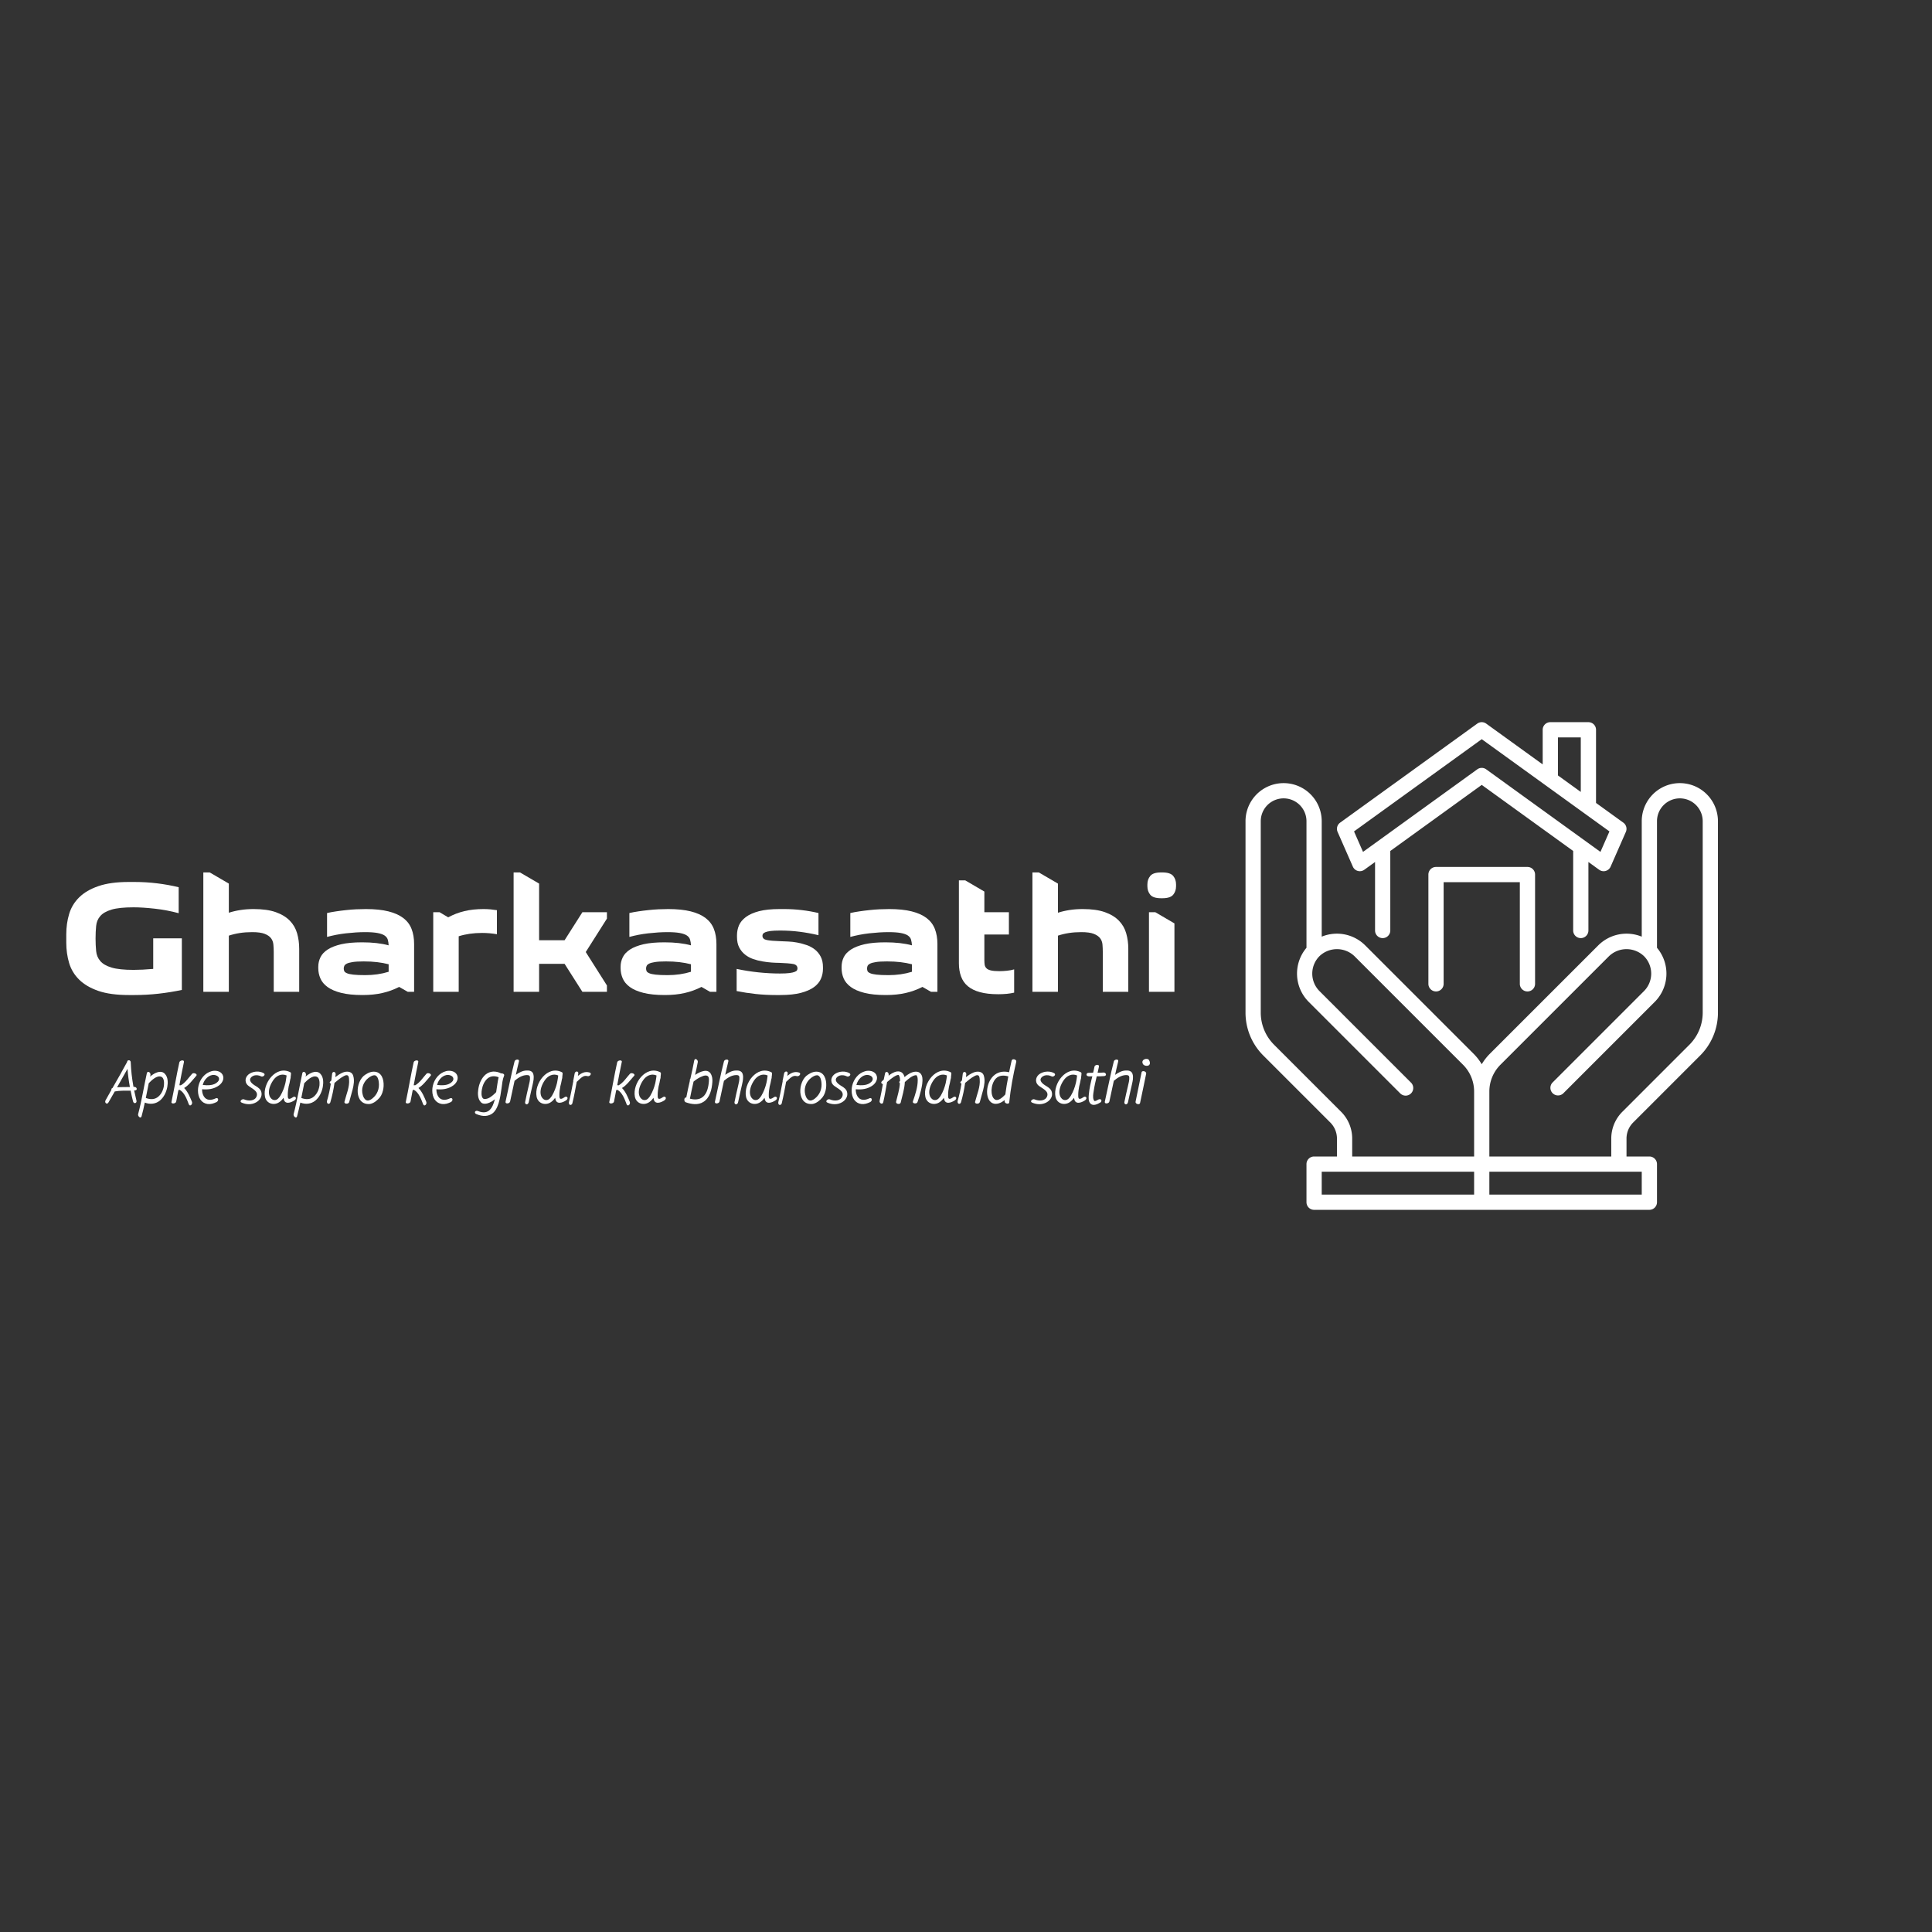 <?xml version="1.0" encoding="UTF-8" standalone="no" ?>
<!DOCTYPE svg PUBLIC "-//W3C//DTD SVG 1.1//EN" "http://www.w3.org/Graphics/SVG/1.1/DTD/svg11.dtd">
<svg xmlns="http://www.w3.org/2000/svg" xmlns:xlink="http://www.w3.org/1999/xlink" version="1.1" width="500" height="500" viewBox="0 0 500 500" xml:space="preserve">
<rect x="0" y="0" width="500" height="500" fill="#333333" stroke="none"/>
<desc>Created with Fabric.js 3.6.3</desc>
<defs>
</defs>
<g transform="matrix(1 0 0 1 50.212 243.744)" style=""  ><path fill="#ffffff" opacity="1" d="M-10.56-0.90L-3.15-0.90L-3.15 12.45Q-6.07 13.07-9.16 13.42Q-12.25 13.77-15.42 13.77L-15.42 13.77L-16.91 13.77Q-21.65 13.77-24.76 12.70Q-27.87 11.62-29.72 9.79Q-31.58 7.96-32.32 5.49Q-33.06 3.01-33.06 0.21L-33.06 0.21L-33.06-1.93Q-33.06-4.73-32.32-7.20Q-31.58-9.68-29.72-11.51Q-27.87-13.34-24.76-14.41Q-21.65-15.49-16.91-15.49L-16.91-15.49L-15.42-15.49Q-12.46-15.49-9.57-15.14Q-6.69-14.79-3.97-14.13L-3.97-14.13L-3.97-7.41Q-7.02-8.23-10.17-8.58Q-13.32-8.93-15.63-8.93L-15.63-8.93Q-19.34-8.93-21.34-8.34Q-23.34-7.74-24.26-6.67Q-25.19-5.60-25.33-4.11Q-25.48-2.63-25.48-0.86L-25.48-0.86Q-25.48 0.91-25.33 2.40Q-25.19 3.88-24.26 4.97Q-23.34 6.06-21.34 6.66Q-19.34 7.26-15.63 7.26L-15.63 7.26Q-13.41 7.26-10.56 7.01L-10.56 7.01L-10.56-0.90Z"/><path fill="#ffffff" opacity="1" d="M2.41-17.96L4.06-17.96L9.01-15.07L9.01-7.53Q10.45-7.99 12.01-8.23Q13.58-8.48 15.43-8.48L15.43-8.48Q18.89-8.48 21.16-7.68Q23.43-6.87 24.79-5.47Q26.15-4.07 26.68-2.20Q27.22-0.32 27.22 1.82L27.22 1.82L27.22 12.94L20.63 12.94L20.63 2.64Q20.63 1.65 20.54 0.71Q20.46-0.24 19.92-0.94Q19.39-1.64 18.28-2.07Q17.16-2.51 15.06-2.51L15.06-2.51Q13.33-2.51 11.85-2.28Q10.37-2.05 9.01-1.60L9.01-1.60L9.01 12.94L2.41 12.94L2.41-17.96Z"/><path fill="#ffffff" opacity="1" d="M56.96 0.58L56.96 12.94L55.32 12.94L53.09 11.67Q50.99 12.74 48.72 13.25Q46.46 13.77 43.61 13.77L43.61 13.77Q40.28 13.77 38.07 13.21Q35.87 12.65 34.55 11.69Q33.23 10.72 32.70 9.46Q32.16 8.20 32.16 6.84L32.16 6.84L32.16 6.43Q32.16 5.16 32.72 4.00Q33.27 2.85 34.61 1.98Q35.95 1.12 38.11 0.62Q40.28 0.13 43.49 0.13L43.49 0.13Q47.53 0.13 50.37 0.91L50.37 0.91Q50.33 0.09 50.15-0.55Q49.96-1.19 49.34-1.62Q48.72-2.05 47.51-2.28Q46.29-2.51 44.27-2.51L44.27-2.51Q43.16-2.51 41.88-2.43Q40.61-2.34 39.31-2.20Q38.01-2.05 36.76-1.81Q35.50-1.56 34.43-1.27L34.43-1.27L34.43-7.45Q35.50-7.70 36.76-7.88Q38.01-8.07 39.35-8.21Q40.69-8.36 41.99-8.42Q43.29-8.48 44.48-8.48L44.48-8.48Q47.94-8.48 50.31-7.88Q52.68-7.29 54.16-6.15Q55.65-5.02 56.30-3.33Q56.96-1.64 56.96 0.58L56.96 0.58ZM44.32 8.62L44.32 8.62Q47.57 8.62 50.37 7.75L50.37 7.75L50.37 5.81Q48.97 5.44 47.41 5.26Q45.84 5.07 43.90 5.07L43.90 5.07Q42.05 5.07 41.02 5.24Q39.99 5.40 39.49 5.67Q39.00 5.94 38.88 6.27Q38.75 6.60 38.75 6.89L38.75 6.89Q38.75 7.26 38.88 7.57Q39.00 7.87 39.56 8.12Q40.11 8.37 41.23 8.49Q42.34 8.62 44.32 8.62Z"/><path fill="#ffffff" opacity="1" d="M78.39-8.19L78.39-1.97Q76.49-2.30 74.56-2.30L74.56-2.30Q71.22-2.30 68.50-1.44L68.50-1.44L68.50 12.94L61.91 12.94L61.91-7.66L63.56-7.66L65.78-6.34Q67.76-7.41 69.98-7.95Q72.21-8.48 74.93-8.48L74.93-8.48Q75.87-8.48 76.74-8.40Q77.60-8.32 78.39-8.19L78.39-8.19Z"/><path fill="#ffffff" opacity="1" d="M106.86 12.94L100.51 12.94L95.90 5.69L89.31 5.69L89.31 12.94L82.71 12.94L82.71-17.96L84.36-17.96L89.31-15.07L89.31-0.41L95.90-0.41L100.51-7.66L106.86-7.66L106.86-6.01L101.38 2.64L106.86 11.29L106.86 12.94Z"/><path fill="#ffffff" opacity="1" d="M135.20 0.58L135.20 12.94L133.55 12.94L131.33 11.67Q129.23 12.74 126.96 13.25Q124.70 13.77 121.85 13.77L121.85 13.77Q118.52 13.77 116.31 13.21Q114.11 12.65 112.79 11.69Q111.47 10.72 110.94 9.46Q110.40 8.20 110.40 6.84L110.40 6.84L110.40 6.43Q110.40 5.16 110.96 4.00Q111.51 2.85 112.85 1.98Q114.19 1.12 116.35 0.62Q118.52 0.13 121.73 0.13L121.73 0.13Q125.77 0.13 128.61 0.91L128.61 0.91Q128.57 0.09 128.38-0.55Q128.20-1.19 127.58-1.62Q126.96-2.05 125.75-2.28Q124.53-2.51 122.51-2.51L122.51-2.51Q121.40-2.51 120.12-2.43Q118.85-2.34 117.55-2.20Q116.25-2.05 114.99-1.81Q113.74-1.56 112.67-1.27L112.67-1.27L112.67-7.45Q113.74-7.70 114.99-7.88Q116.25-8.07 117.59-8.21Q118.93-8.36 120.23-8.42Q121.52-8.48 122.72-8.48L122.72-8.48Q126.18-8.48 128.55-7.88Q130.92-7.29 132.40-6.15Q133.88-5.02 134.54-3.33Q135.20-1.64 135.20 0.58L135.20 0.58ZM122.55 8.62L122.55 8.62Q125.81 8.62 128.61 7.75L128.61 7.75L128.61 5.81Q127.21 5.44 125.64 5.26Q124.08 5.07 122.14 5.07L122.14 5.07Q120.29 5.07 119.26 5.24Q118.23 5.40 117.73 5.67Q117.24 5.94 117.12 6.27Q116.99 6.60 116.99 6.89L116.99 6.89Q116.99 7.26 117.12 7.57Q117.24 7.87 117.80 8.12Q118.35 8.37 119.46 8.49Q120.58 8.62 122.55 8.62Z"/><path fill="#ffffff" opacity="1" d="M151.64 8.20L151.64 8.20Q153.21 8.20 154.11 8.08Q155.02 7.96 155.47 7.77Q155.93 7.59 156.05 7.36Q156.17 7.13 156.17 6.89L156.17 6.89Q156.17 5.94 155.04 5.73Q153.91 5.53 151.44 5.44L151.44 5.44Q150.61 5.44 149.48 5.36Q148.35 5.28 147.13 5.07Q145.91 4.87 144.72 4.46Q143.52 4.04 142.60 3.30Q141.67 2.56 141.09 1.45Q140.52 0.34 140.52-1.27L140.52-1.27L140.52-1.68Q140.52-3.04 141.03-4.26Q141.55-5.47 142.82-6.42Q144.10-7.37 146.22-7.93Q148.35-8.48 151.56-8.48L151.56-8.48L152.71-8.48Q155.06-8.48 157.29-8.21Q159.51-7.95 161.61-7.45L161.61-7.45L161.61-1.72Q159.14-2.30 156.71-2.61Q154.28-2.92 151.68-2.92L151.68-2.92Q150.08-2.92 149.17-2.80Q148.26-2.67 147.81-2.47Q147.36-2.26 147.23-2.03Q147.11-1.81 147.11-1.56L147.11-1.56Q147.11-0.69 148.22-0.47Q149.33-0.24 151.85-0.16L151.85-0.16Q152.63-0.12 153.76-0.08Q154.90-0.04 156.11 0.19Q157.33 0.42 158.52 0.83Q159.72 1.24 160.66 1.98Q161.61 2.72 162.19 3.84Q162.77 4.95 162.77 6.56L162.77 6.56L162.77 6.97Q162.77 8.33 162.25 9.54Q161.74 10.76 160.46 11.71Q159.18 12.65 157.06 13.21Q154.94 13.77 151.72 13.77L151.72 13.77L150.57 13.77Q147.89 13.77 145.38 13.50Q142.87 13.23 140.43 12.74L140.43 12.74L140.43 7.01Q143.15 7.59 146.06 7.90Q148.96 8.20 151.64 8.20Z"/><path fill="#ffffff" opacity="1" d="M192.39 0.58L192.39 12.94L190.74 12.94L188.52 11.67Q186.41 12.74 184.15 13.25Q181.88 13.77 179.04 13.77L179.04 13.77Q175.70 13.77 173.50 13.21Q171.29 12.65 169.98 11.69Q168.66 10.72 168.12 9.46Q167.59 8.20 167.59 6.84L167.59 6.84L167.59 6.43Q167.59 5.16 168.14 4.00Q168.70 2.85 170.04 1.98Q171.38 1.12 173.54 0.62Q175.70 0.13 178.92 0.13L178.92 0.13Q182.95 0.13 185.80 0.91L185.80 0.91Q185.75 0.09 185.57-0.55Q185.38-1.19 184.77-1.62Q184.15-2.05 182.93-2.28Q181.72-2.51 179.70-2.51L179.70-2.51Q178.59-2.51 177.31-2.43Q176.03-2.34 174.73-2.20Q173.44-2.05 172.18-1.81Q170.92-1.56 169.85-1.27L169.85-1.27L169.85-7.45Q170.92-7.70 172.18-7.88Q173.44-8.07 174.78-8.21Q176.11-8.36 177.41-8.42Q178.71-8.48 179.90-8.48L179.90-8.48Q183.37-8.48 185.73-7.88Q188.10-7.29 189.59-6.15Q191.07-5.02 191.73-3.33Q192.39-1.64 192.39 0.58L192.39 0.58ZM179.74 8.62L179.74 8.62Q182.99 8.62 185.80 7.75L185.80 7.75L185.80 5.81Q184.40 5.44 182.83 5.26Q181.26 5.07 179.33 5.07L179.33 5.07Q177.47 5.07 176.44 5.24Q175.41 5.40 174.92 5.67Q174.42 5.94 174.30 6.27Q174.18 6.60 174.18 6.89L174.18 6.89Q174.18 7.26 174.30 7.57Q174.42 7.87 174.98 8.12Q175.54 8.37 176.65 8.49Q177.76 8.62 179.74 8.62Z"/><path fill="#ffffff" opacity="1" d="M204.54-13.01L204.54-7.66L210.89-7.66L210.89-1.89L204.54-1.89L204.54 4.70Q204.54 5.40 204.62 5.94Q204.71 6.47 205.08 6.84Q205.45 7.22 206.23 7.40Q207.01 7.59 208.41 7.59L208.41 7.59Q209.36 7.59 210.39 7.48Q211.42 7.38 212.25 7.13L212.25 7.13L212.25 13.15Q211.42 13.35 210.35 13.46Q209.28 13.56 208.13 13.56L208.13 13.56Q205.32 13.56 203.39 13.02Q201.45 12.49 200.26 11.48Q199.06 10.47 198.51 8.97Q197.95 7.46 197.95 5.53L197.95 5.53L197.95-15.90L199.60-15.90L204.54-13.01Z"/><path fill="#ffffff" opacity="1" d="M216.98-17.96L218.63-17.96L223.58-15.07L223.58-7.53Q225.02-7.99 226.58-8.23Q228.15-8.48 230.00-8.48L230.00-8.48Q233.46-8.48 235.73-7.68Q238.00-6.87 239.36-5.47Q240.72-4.07 241.25-2.20Q241.79-0.32 241.79 1.82L241.79 1.82L241.79 12.94L235.19 12.94L235.19 2.64Q235.19 1.65 235.11 0.71Q235.03-0.24 234.49-0.94Q233.96-1.64 232.85-2.07Q231.73-2.51 229.63-2.51L229.63-2.51Q227.90-2.51 226.42-2.28Q224.94-2.05 223.58-1.60L223.58-1.60L223.58 12.94L216.98 12.94L216.98-17.96Z"/><path fill="#ffffff" opacity="1" d="M248.79-7.66L247.14-7.66L247.14 12.94L253.73 12.94L253.73-4.77L248.79-7.66ZM246.73-14.37L246.73-14.87Q246.73-16.14 247.47-17.05Q248.21-17.96 250.27-17.96L250.27-17.96L250.60-17.96Q252.66-17.96 253.41-17.05Q254.15-16.14 254.15-14.87L254.15-14.87L254.15-14.37Q254.15-13.10 253.41-12.19Q252.66-11.28 250.60-11.28L250.60-11.28L250.27-11.28Q248.21-11.28 247.47-12.19Q246.73-13.10 246.73-14.37L246.73-14.37Z"/><path fill="#ffffff" opacity="1" d=""/></g><g transform="matrix(1.972 0 0 1.972 383.471 250)"  >
<path style="stroke: none; stroke-width: 0; stroke-dasharray: none; stroke-linecap: butt; stroke-dashoffset: 0; stroke-linejoin: miter; stroke-miterlimit: 4; fill: rgb(255,255,255); fill-rule: nonzero; opacity: 1;"  transform=" translate(-32, -32)" d="M 54 64 a 1 1 0 0 0 1 -1 V 58 a 1 1 0 0 0 -1 -1 H 51 V 54.657 a 2.982 2.982 0 0 1 0.878 -2.122 l 8.778 -8.778 A 7.945 7.945 0 0 0 63 38.101 V 13 a 5 5 0 0 0 -10 0 V 28.15 A 5.253 5.253 0 0 0 47.293 29.293 L 33.05 43.535 a 7.046 7.046 0 0 0 -1.05 1.356 a 7.042 7.042 0 0 0 -1.05 -1.356 L 16.707 29.293 A 5.253 5.253 0 0 0 11 28.15 V 13 A 5 5 0 0 0 1 13 V 38.101 a 7.945 7.945 0 0 0 2.343 5.656 l 8.778 8.778 A 2.982 2.982 0 0 1 13 54.657 V 57 H 10 a 1 1 0 0 0 -1 1 v 5 a 1 1 0 0 0 1 1 Z M 13.536 51.121 L 4.757 42.343 A 5.959 5.959 0 0 1 3 38.101 V 13 a 3 3 0 0 1 6 0 V 29.61 A 5.251 5.251 0 0 0 9.293 36.707 l 12 12 A 1 1 0 1 0 22.707 47.293 l -12 -12 a 3.248 3.248 0 0 1 0 -4.586 a 3.321 3.321 0 0 1 4.586 0 L 29.535 44.949 A 4.97 4.97 0 0 1 31 48.485 V 57 H 15 V 54.657 A 4.968 4.968 0 0 0 13.536 51.121 Z M 11 59 H 31 v 3 H 11 Z m 42 3 H 33 V 59 H 53 Z m 8 -23.899 a 5.959 5.959 0 0 1 -1.757 4.242 l -8.778 8.778 A 4.968 4.968 0 0 0 49 54.657 V 57 H 33 V 48.485 a 4.971 4.971 0 0 1 1.464 -3.536 L 48.707 30.707 a 3.321 3.321 0 0 1 4.586 0 a 3.248 3.248 0 0 1 0 4.586 l -12 12 A 1 1 0 0 0 42.707 48.707 l 12 -12 A 5.251 5.251 0 0 0 55 29.61 V 13 a 3 3 0 0 1 6 0 Z M 15.087 18.962 a 1 1 0 0 0 0.653 0.562 a 1.012 1.012 0 0 0 0.848 -0.154 L 18 18.35 v 8.99 a 1 1 0 0 0 2 0 V 16.905 L 32 8.233 l 12 8.671 v 10.435 a 1 1 0 0 0 2 0 V 18.35 l 1.412 1.02 a 1 1 0 0 0 1.501 -0.408 l 2.002 -4.56 a 1 1 0 0 0 -0.33 -1.213 L 47 10.6 V 1 a 1 1 0 0 0 -1 -1 H 41 a 1 1 0 0 0 -1 1 V 5.544 L 32.585 0.189 a 1.001 1.001 0 0 0 -1.171 0 l -18 13 a 1 1 0 0 0 -0.33 1.213 Z M 42 2 h 3 V 9.156 L 42 6.989 Z M 32 2.233 L 48.76 14.338 l -1.18 2.687 L 32.585 6.189 a 0.999 0.999 0 0 0 -1.171 0 l -14.994 10.835 l -1.18 -2.687 Z m 5 32.106 V 21 H 27 V 34.34 a 1 1 0 0 1 -2 0 V 20 a 1 1 0 0 1 1 -1 H 38 a 1 1 0 0 1 1 1 V 34.34 a 1 1 0 1 1 -2 0 Z" stroke-linecap="round" />
</g>
<g transform="matrix(1 0 0 1 -23.683 280.529)" style=""  ><path fill="#ffffff" opacity="1" d="M53.98 0.87C54.89-0.71 55.79-2.30 56.68-3.91C56.80-2.33 57.01-0.77 57.30 0.79C56.19 0.81 55.08 0.78 53.98 0.87ZM58.40 1.68C58.50 1.68 58.58 1.67 58.67 1.67C58.94 1.65 59.17 1.40 59.04 1.13C58.93 0.83 58.58 0.73 58.28 0.75C58.26 0.75 58.25 0.75 58.23 0.75C57.85-1.33 57.60-3.42 57.52-5.51C57.52-5.53 57.52-5.53 57.52-5.55C57.55-5.91 57.25-6.21 56.96-6.12C56.77-6.12 56.60-5.99 56.58-5.69C55.36-3.41 54.08-1.19 52.79 1.06C52.52 1.14 52.48 1.33 52.52 1.52C52.02 2.43 51.51 3.33 51.00 4.23C50.65 4.85 51.38 5.47 51.76 4.77C52.30 3.84 52.83 2.89 53.38 1.94C54.71 1.68 56.11 1.75 57.49 1.73C57.66 2.65 57.88 3.60 58.12 4.52C58.31 5.26 59.20 4.99 58.99 4.27C58.79 3.41 58.58 2.55 58.40 1.68Z"/><path fill="#ffffff" opacity="1" d="M66.12 0.29C66.03 1.29 65.58 2.41 64.81 3.14C63.86 4.08 62.61 4.09 61.42 3.62C61.69 2.35 61.91 1.08 62.18-0.19C62.94-0.98 64.27-2.28 65.39-1.88C66.11-1.63 66.19-0.50 66.12 0.29ZM66.39-2.58C65.51-3.61 64.09-3.03 63.16-2.39C62.94-2.25 62.73-2.09 62.51-1.90C62.56-2.03 62.57-2.12 62.61-2.23C62.67-2.55 62.57-2.88 62.30-3.06C62.10-3.22 61.77-3.12 61.70-2.85C60.92 0.68 60.37 4.28 59.44 7.77C59.26 8.34 60.12 9.12 60.32 8.37C60.64 7.21 60.91 6.03 61.16 4.82C62.49 5.34 63.92 5.22 65.06 4.30C66.11 3.44 66.73 2.09 66.98 0.78C67.17-0.30 67.19-1.71 66.39-2.58Z"/><path fill="#ffffff" opacity="1" d="M74.49-2.12C74.90-2.57 73.78-3.06 73.40-2.63C72.56-1.73 71.66-0.27 70.43 0.37C70.43 0.37 70.43 0.37 70.42 0.37C70.29 0.27 70.18 0.30 70.10 0.37C70.48-1.68 70.86-3.69 71.29-5.69C71.43-6.32 70.23-6.16 70.10-5.61C69.34-2.20 68.79 1.24 68.06 4.65C67.93 5.26 69.17 5.12 69.28 4.57C69.48 3.57 69.67 2.57 69.85 1.59C69.96 1.57 70.07 1.54 70.15 1.52C70.15 1.52 70.17 1.52 70.17 1.52C71.42 2.21 72.07 4.00 72.54 5.25C72.84 5.99 73.59 5.23 73.37 4.65C72.88 3.44 72.29 2.00 71.34 1.05C72.59 0.30 73.51-1.03 74.49-2.12Z"/><path fill="#ffffff" opacity="1" d="M80.01-0.54C79.04 0.45 77.42 0.40 76.16 0.26C76.22 0.03 76.28-0.19 76.36-0.36C76.87-1.57 78.22-2.72 79.60-2.22C80.44-1.93 80.64-1.14 80.01-0.54ZM81.29-2.39C80.77-3.36 79.47-3.56 78.52-3.33C77.60-3.09 76.81-2.57 76.22-1.87C75.11-0.57 74.64 1.33 75.08 3.00C75.51 4.65 76.93 5.52 78.60 5.11C78.98 5.01 79.33 4.87 79.68 4.71C79.94 4.58 80.18 4.30 80.14 3.98C80.10 3.68 79.79 3.58 79.53 3.71C78.41 4.25 77.12 4.38 76.41 3.17C76.09 2.63 75.97 1.98 75.98 1.37C77.52 1.51 79.01 1.33 80.31 0.41C81.20-0.20 81.83-1.35 81.29-2.39Z"/><path fill="#ffffff" opacity="1" d=""/><path fill="#ffffff" opacity="1" d="M91.91-2.80C90.87-3.39 89.45-3.31 88.41-2.74C87.22-2.11 86.78-0.66 87.81 0.34C88.60 1.08 90.64 1.75 90.10 3.19C89.65 4.47 87.93 4.46 86.89 4.00C86.35 3.74 85.51 4.52 86.21 4.82C87.41 5.36 88.79 5.41 89.96 4.76C90.91 4.23 91.59 3.24 91.33 2.14C90.99 0.62 89.01 0.53 88.46-0.79C88.19-1.46 88.88-2.01 89.45-2.19C90.04-2.34 90.69-2.26 91.23-1.98C91.75-1.68 92.58-2.45 91.91-2.80Z"/><path fill="#ffffff" opacity="1" d="M96.29 2.97C95.95 3.52 95.46 4.19 94.75 4.17C94.15 4.17 93.67 3.68 93.45 3.14C92.94 1.81 93.61 0.18 94.37-0.93C95.16-2.12 96.51-2.80 97.86-2.20C97.81-1.74 97.74-1.27 97.65-0.79C97.60-0.60 97.57-0.41 97.54-0.22C97.27 0.91 96.86 1.98 96.29 2.97ZM100.23 3.52C100.14 3.25 99.77 3.24 99.55 3.38C99.30 3.54 98.73 4.00 98.38 3.81C98.11 3.66 98.16 3.05 98.16 2.81C98.16 2.08 98.25 1.37 98.39 0.64C98.57 0.03 98.70-0.57 98.79-1.15C98.84-1.28 98.85-1.42 98.90-1.57C98.92-1.66 98.92-1.74 98.90-1.80C98.95-2.03 98.96-2.28 98.98-2.53C98.98-2.57 98.98-2.61 98.98-2.63C99.03-2.79 98.98-2.93 98.82-3.03C95.10-4.94 91.58-0.09 92.26 3.31C92.64 5.19 94.75 5.71 96.14 4.57C96.51 4.30 96.79 3.96 97.06 3.58C97.08 3.66 97.08 3.73 97.11 3.81C97.35 5.39 98.90 4.90 99.88 4.25C100.11 4.11 100.36 3.81 100.23 3.52Z"/><path fill="#ffffff" opacity="1" d="M106.37 0.29C106.27 1.29 105.83 2.41 105.05 3.14C104.10 4.08 102.85 4.09 101.66 3.62C101.93 2.35 102.15 1.08 102.42-0.19C103.18-0.98 104.51-2.28 105.64-1.88C106.35-1.63 106.43-0.50 106.37 0.29ZM106.64-2.58C105.75-3.61 104.34-3.03 103.40-2.39C103.18-2.25 102.98-2.09 102.75-1.90C102.80-2.03 102.82-2.12 102.85-2.23C102.91-2.55 102.82-2.88 102.55-3.06C102.34-3.22 102.01-3.12 101.94-2.85C101.17 0.68 100.61 4.28 99.68 7.77C99.50 8.34 100.36 9.12 100.57 8.37C100.88 7.21 101.15 6.03 101.41 4.82C102.74 5.34 104.16 5.22 105.30 4.30C106.35 3.44 106.97 2.09 107.22 0.78C107.41-0.30 107.43-1.71 106.64-2.58Z"/><path fill="#ffffff" opacity="1" d="M115.07-2.19C114.67-3.37 113.29-3.34 112.34-2.93C111.68-2.64 111.04-2.22 110.46-1.77C110.49-1.99 110.52-2.22 110.55-2.47C110.61-3.22 109.71-3.37 109.63-2.61C109.57-2.04 109.51-1.46 109.43-0.89C109.33-0.81 109.25-0.74 109.19-0.68C108.87-0.41 109.03-0.19 109.30-0.08C109.06 1.40 108.76 2.87 108.33 4.31C108.27 4.55 108.25 4.93 108.54 5.09C108.79 5.25 109.11 5.01 109.17 4.76C109.65 3.12 110.01 1.44 110.25-0.27C111.03-0.93 111.80-1.58 112.68-2.04C112.99-2.20 113.36-2.39 113.69-2.19C113.97-2.01 114.01-1.49 114.02-1.20C114.21 0.75 113.29 2.74 112.83 4.61C112.69 5.25 113.91 5.26 114.05 4.68C114.32 3.60 114.67 2.52 114.94 1.44C115.23 0.27 115.46-1.04 115.07-2.19Z"/><path fill="#ffffff" opacity="1" d="M120.03 3.77C119.62 4.11 118.95 4.47 118.43 4.17C117.91 3.87 117.65 3.24 117.53 2.70C117.19 1.37 117.56-0.09 118.59-1.17C118.98-1.58 120.28-2.58 120.95-2.15C121.47-1.82 121.65-1.06 121.71-0.49C121.93 1.18 121.35 2.73 120.03 3.77ZM121.12-3.09C120.09-3.37 119.09-2.99 118.25-2.42C115.54-0.79 115.24 5.63 119.47 5.17C120.46 4.99 121.39 4.20 122.00 3.46C122.52 2.79 122.79 1.92 122.91 1.10C123.12-0.41 122.84-2.60 121.12-3.09Z"/><path fill="#ffffff" opacity="1" d=""/><path fill="#ffffff" opacity="1" d="M135.13-2.12C135.55-2.57 134.42-3.06 134.04-2.63C133.20-1.73 132.30-0.27 131.08 0.37C131.08 0.37 131.08 0.37 131.06 0.37C130.93 0.27 130.82 0.30 130.74 0.37C131.12-1.68 131.51-3.69 131.93-5.69C132.08-6.32 130.87-6.16 130.74-5.61C129.98-2.20 129.43 1.24 128.70 4.65C128.57 5.26 129.81 5.12 129.92 4.57C130.13 3.57 130.32 2.57 130.49 1.59C130.60 1.57 130.71 1.54 130.79 1.52C130.79 1.52 130.81 1.52 130.81 1.52C132.06 2.21 132.71 4.00 133.19 5.25C133.49 5.99 134.23 5.23 134.01 4.65C133.52 3.44 132.93 2.00 131.98 1.05C133.23 0.30 134.15-1.03 135.13-2.12Z"/><path fill="#ffffff" opacity="1" d="M140.65-0.54C139.68 0.45 138.07 0.40 136.80 0.26C136.86 0.03 136.93-0.19 137.00-0.36C137.51-1.57 138.86-2.72 140.24-2.22C141.08-1.93 141.28-1.14 140.65-0.54ZM141.93-2.39C141.41-3.36 140.11-3.56 139.16-3.33C138.24-3.09 137.45-2.57 136.86-1.87C135.75-0.57 135.28 1.33 135.72 3.00C136.15 4.65 137.58 5.52 139.24 5.11C139.62 5.01 139.97 4.87 140.32 4.71C140.59 4.58 140.82 4.30 140.78 3.98C140.75 3.68 140.43 3.58 140.17 3.71C139.05 4.25 137.77 4.38 137.05 3.17C136.74 2.63 136.61 1.98 136.62 1.37C138.16 1.51 139.65 1.33 140.95 0.41C141.84-0.20 142.47-1.35 141.93-2.39Z"/><path fill="#ffffff" opacity="1" d=""/><path fill="#ffffff" opacity="1" d="M150.32 3.57C149.84 3.84 148.99 4.08 148.65 3.71C148.18 3.19 148.27 2.08 148.40 1.37C148.59 0.34 149.05-0.73 149.86-1.42C150.72-2.14 151.76-2.12 152.73-1.74C152.47-0.73 152.33 0.70 152.09 2.11C151.57 2.67 150.97 3.19 150.32 3.57ZM153.36-2.74C152.03-3.41 150.53-3.42 149.32-2.41C148.26-1.49 147.67-0.03 147.47 1.33C147.29 2.46 147.29 3.90 148.18 4.77C148.75 5.34 149.76 5.12 150.43 4.80C150.91 4.58 151.35 4.30 151.75 3.96C151.16 6.31 150.10 8.07 147.47 7.04C147.21 6.93 146.86 6.87 146.66 7.13C146.48 7.37 146.67 7.71 146.93 7.78C148.18 8.31 149.51 8.53 150.76 7.86C151.81 7.31 152.35 6.10 152.70 5.04C153.12 3.74 153.30 2.38 153.49 1.05C153.63-0.01 153.73-1.15 154.14-2.14C154.31-2.52 153.79-2.80 153.36-2.74Z"/><path fill="#ffffff" opacity="1" d="M161.70-2.55C161.49-3.34 160.70-3.53 159.99-3.48C158.97-3.47 158.01-2.96 157.18-2.36C157.42-3.53 157.71-4.69 157.99-5.86C158.15-6.54 156.96-6.40 156.85-5.83C155.96-2.39 155.31 1.11 154.52 4.58C154.38 5.26 155.55 5.12 155.69 4.57C156.09 2.78 156.47 0.98 156.85-0.82C157.74-1.57 158.78-2.26 159.97-2.30C160.49-2.33 160.81-2.20 160.84-1.73C160.91-1.00 160.65-0.16 160.49 0.57C160.18 1.94 159.84 3.31 159.58 4.71C159.53 4.96 159.70 5.28 159.99 5.28C160.30 5.26 160.48 4.93 160.53 4.66C160.83 3.14 161.21 1.63 161.54 0.11C161.73-0.74 161.95-1.68 161.70-2.55Z"/><path fill="#ffffff" opacity="1" d="M166.58 2.97C166.25 3.52 165.76 4.19 165.04 4.17C164.44 4.17 163.97 3.68 163.74 3.14C163.24 1.81 163.90 0.18 164.66-0.93C165.46-2.12 166.80-2.80 168.15-2.20C168.10-1.74 168.04-1.27 167.94-0.79C167.90-0.60 167.86-0.41 167.83-0.22C167.56 0.91 167.15 1.98 166.58 2.97ZM170.53 3.52C170.43 3.25 170.07 3.24 169.85 3.38C169.59 3.54 169.02 4.00 168.67 3.81C168.40 3.66 168.45 3.05 168.45 2.81C168.45 2.08 168.55 1.37 168.69 0.64C168.86 0.03 168.99-0.57 169.09-1.15C169.13-1.28 169.15-1.42 169.20-1.57C169.21-1.66 169.21-1.74 169.20-1.80C169.24-2.03 169.26-2.28 169.28-2.53C169.28-2.57 169.28-2.61 169.28-2.63C169.32-2.79 169.28-2.93 169.12-3.03C165.39-4.94 161.87-0.09 162.56 3.31C162.94 5.19 165.04 5.71 166.44 4.57C166.80 4.30 167.09 3.96 167.36 3.58C167.37 3.66 167.37 3.73 167.41 3.81C167.64 5.39 169.20 4.90 170.18 4.25C170.40 4.11 170.65 3.81 170.53 3.52Z"/><path fill="#ffffff" opacity="1" d="M176.28-2.96C175.06-3.34 174.11-2.79 173.24-2.09C173.27-2.25 173.29-2.44 173.33-2.61C173.51-3.36 172.59-3.45 172.41-2.74C172.32-2.17 172.19-1.58 172.08-1.03C172.02-0.90 172.00-0.82 172.05-0.71C171.70 1.05 171.40 2.84 170.94 4.61C170.88 4.88 170.88 5.25 171.16 5.39C171.42 5.52 171.73 5.30 171.80 5.04C172.26 3.19 172.59 1.32 172.94-0.55C172.98-0.57 173.02-0.62 173.06-0.65C173.81-1.31 174.60-2.38 175.71-2.03C176.28-1.84 177.01-2.71 176.28-2.96Z"/><path fill="#ffffff" opacity="1" d=""/><path fill="#ffffff" opacity="1" d="M187.80-2.12C188.22-2.57 187.09-3.06 186.71-2.63C185.87-1.73 184.97-0.27 183.75 0.37C183.75 0.37 183.75 0.37 183.73 0.37C183.60 0.27 183.49 0.30 183.41 0.37C183.79-1.68 184.17-3.69 184.60-5.69C184.75-6.32 183.54-6.16 183.41-5.61C182.65-2.20 182.10 1.24 181.37 4.65C181.24 5.26 182.48 5.12 182.59 4.57C182.80 3.57 182.99 2.57 183.16 1.59C183.27 1.57 183.38 1.54 183.46 1.52C183.46 1.52 183.48 1.52 183.48 1.52C184.73 2.21 185.38 4.00 185.85 5.25C186.16 5.99 186.90 5.23 186.68 4.65C186.19 3.44 185.60 2.00 184.65 1.05C185.90 0.30 186.82-1.03 187.80-2.12Z"/><path fill="#ffffff" opacity="1" d="M192.02 2.97C191.69 3.52 191.20 4.19 190.48 4.17C189.88 4.17 189.41 3.68 189.18 3.14C188.68 1.81 189.34 0.18 190.10-0.93C190.89-2.12 192.24-2.80 193.59-2.20C193.54-1.74 193.48-1.27 193.38-0.79C193.34-0.60 193.30-0.41 193.27-0.22C193.00 0.91 192.59 1.98 192.02 2.97ZM195.97 3.52C195.87 3.25 195.51 3.24 195.29 3.38C195.03 3.54 194.46 4.00 194.11 3.81C193.84 3.66 193.89 3.05 193.89 2.81C193.89 2.08 193.99 1.37 194.13 0.64C194.30 0.03 194.43-0.57 194.52-1.15C194.57-1.28 194.59-1.42 194.64-1.57C194.65-1.66 194.65-1.74 194.64-1.80C194.68-2.03 194.70-2.28 194.71-2.53C194.71-2.57 194.71-2.61 194.71-2.63C194.76-2.79 194.71-2.93 194.56-3.03C190.83-4.94 187.31-0.09 187.99 3.31C188.37 5.19 190.48 5.71 191.88 4.57C192.24 4.30 192.53 3.96 192.80 3.58C192.81 3.66 192.81 3.73 192.84 3.81C193.08 5.39 194.64 4.90 195.62 4.25C195.84 4.11 196.09 3.81 195.97 3.52Z"/><path fill="#ffffff" opacity="1" d=""/><path fill="#ffffff" opacity="1" d="M207.09-0.14C206.92 1.27 206.48 2.92 205.13 3.65C204.22 4.12 203.18 4.06 202.23 3.81C202.50 2.33 202.85 0.86 203.18-0.62C203.89-1.20 204.70-1.73 205.56-2.03C205.94-2.19 206.46-2.28 206.81-2.07C207.33-1.74 207.13-0.62 207.09-0.14ZM205.86-3.36C205.06-3.22 204.29-2.82 203.57-2.34C203.83-3.45 204.07-4.55 204.27-5.66C204.37-6.27 203.50-6.86 203.35-6.07C203.07-4.48 202.70-2.93 202.35-1.36C202.21-1.22 202.18-1.00 202.21-0.79C201.88 0.65 201.56 2.06 201.29 3.52C200.71 3.33 200.60 4.52 201.13 4.73C202.61 5.26 204.34 5.52 205.71 4.65C207.43 3.58 207.90 1.38 208.04-0.47C208.16-1.93 207.65-3.69 205.86-3.36Z"/><path fill="#ffffff" opacity="1" d="M215.89-2.55C215.68-3.34 214.89-3.53 214.18-3.48C213.16-3.47 212.20-2.96 211.37-2.36C211.61-3.53 211.90-4.69 212.18-5.86C212.34-6.54 211.15-6.40 211.04-5.83C210.15-2.39 209.50 1.11 208.71 4.58C208.57 5.26 209.74 5.12 209.88 4.57C210.28 2.78 210.66 0.98 211.04-0.82C211.93-1.57 212.97-2.26 214.16-2.30C214.69-2.33 215.00-2.20 215.03-1.73C215.10-1.00 214.84-0.16 214.69 0.57C214.37 1.94 214.04 3.31 213.77 4.71C213.72 4.96 213.89 5.28 214.18 5.28C214.50 5.26 214.67 4.93 214.72 4.66C215.02 3.14 215.40 1.63 215.73 0.11C215.92-0.74 216.14-1.68 215.89-2.55Z"/><path fill="#ffffff" opacity="1" d="M220.77 2.97C220.44 3.52 219.95 4.19 219.23 4.17C218.63 4.17 218.16 3.68 217.94 3.14C217.43 1.81 218.09 0.18 218.85-0.93C219.65-2.12 220.99-2.80 222.34-2.20C222.29-1.74 222.23-1.27 222.14-0.79C222.09-0.60 222.06-0.41 222.02-0.22C221.75 0.91 221.34 1.98 220.77 2.97ZM224.72 3.52C224.62 3.25 224.26 3.24 224.04 3.38C223.78 3.54 223.21 4.00 222.86 3.81C222.59 3.66 222.64 3.05 222.64 2.81C222.64 2.08 222.74 1.37 222.88 0.64C223.05 0.03 223.18-0.57 223.28-1.15C223.32-1.28 223.34-1.42 223.39-1.57C223.40-1.66 223.40-1.74 223.39-1.80C223.44-2.03 223.45-2.28 223.47-2.53C223.47-2.57 223.47-2.61 223.47-2.63C223.51-2.79 223.47-2.93 223.31-3.03C219.58-4.94 216.06-0.09 216.75 3.31C217.13 5.19 219.23 5.71 220.63 4.57C220.99 4.30 221.28 3.96 221.55 3.58C221.56 3.66 221.56 3.73 221.60 3.81C221.83 5.39 223.39 4.90 224.37 4.25C224.59 4.11 224.85 3.81 224.72 3.52Z"/><path fill="#ffffff" opacity="1" d="M230.47-2.96C229.25-3.34 228.30-2.79 227.43-2.09C227.46-2.25 227.48-2.44 227.52-2.61C227.70-3.36 226.78-3.45 226.61-2.74C226.51-2.17 226.38-1.58 226.27-1.03C226.21-0.90 226.19-0.82 226.24-0.71C225.89 1.05 225.59 2.84 225.13 4.61C225.07 4.88 225.07 5.25 225.35 5.39C225.61 5.52 225.92 5.30 225.99 5.04C226.45 3.19 226.78 1.32 227.13-0.55C227.18-0.57 227.21-0.62 227.25-0.65C228.00-1.31 228.79-2.38 229.90-2.03C230.47-1.84 231.20-2.71 230.47-2.96Z"/><path fill="#ffffff" opacity="1" d="M234.58 3.77C234.17 4.11 233.50 4.47 232.98 4.17C232.45 3.87 232.20 3.24 232.07 2.70C231.74 1.37 232.10-0.09 233.14-1.17C233.53-1.58 234.83-2.58 235.50-2.15C236.02-1.82 236.19-1.06 236.26-0.49C236.48 1.18 235.89 2.73 234.58 3.77ZM235.67-3.09C234.64-3.37 233.64-2.99 232.80-2.42C230.09-0.79 229.79 5.63 234.02 5.17C235.01 4.99 235.94 4.20 236.54 3.46C237.07 2.79 237.34 1.92 237.46 1.10C237.67-0.41 237.38-2.60 235.67-3.09Z"/><path fill="#ffffff" opacity="1" d="M243.50-2.80C242.46-3.39 241.04-3.31 240.00-2.74C238.81-2.11 238.37-0.66 239.40 0.34C240.19 1.08 242.23 1.75 241.69 3.19C241.23 4.47 239.52 4.46 238.48 4.00C237.94 3.74 237.10 4.52 237.80 4.82C239.00 5.36 240.38 5.41 241.55 4.76C242.50 4.23 243.18 3.24 242.91 2.14C242.58 0.62 240.60 0.53 240.05-0.79C239.78-1.46 240.47-2.01 241.04-2.19C241.63-2.34 242.28-2.26 242.82-1.98C243.34-1.68 244.17-2.45 243.50-2.80Z"/><path fill="#ffffff" opacity="1" d="M249.18-0.54C248.21 0.45 246.59 0.40 245.32 0.26C245.39 0.03 245.45-0.19 245.53-0.36C246.04-1.57 247.38-2.72 248.76-2.22C249.60-1.93 249.81-1.14 249.18-0.54ZM250.46-2.39C249.94-3.36 248.64-3.56 247.69-3.33C246.77-3.09 245.97-2.57 245.39-1.87C244.28-0.57 243.80 1.33 244.25 3.00C244.67 4.65 246.10 5.52 247.76 5.11C248.15 5.01 248.49 4.87 248.84 4.71C249.11 4.58 249.35 4.30 249.30 3.98C249.27 3.68 248.95 3.58 248.70 3.71C247.57 4.25 246.29 4.38 245.58 3.17C245.26 2.63 245.13 1.98 245.15 1.37C246.69 1.51 248.18 1.33 249.48 0.41C250.36-0.20 251.00-1.35 250.46-2.39Z"/><path fill="#ffffff" opacity="1" d="M262.38-1.63C262.25-2.57 261.65-3.23 260.65-3.18C259.62-3.15 258.62-2.50 257.77-1.79C257.58-2.61 257.08-3.23 256.15-3.25C255.53-3.28 254.91-2.96 254.41-2.68C254.14-2.50 253.88-2.34 253.65-2.15C253.65-2.17 253.65-2.19 253.65-2.22C253.72-2.50 253.66-2.83 253.39-3.04C253.19-3.18 252.85-3.12 252.76-2.85C252.63-2.28 252.52-1.71 252.39-1.12C252.23-0.98 252.08-0.84 251.93-0.70C251.57-0.38 251.82-0.05 252.17 0.05C251.90 1.48 251.66 2.92 251.33 4.35C251.17 4.96 252.08 5.49 252.27 4.71C252.68 2.98 252.93 1.24 253.26-0.49C253.80-0.98 254.37-1.44 254.98-1.84C255.31-2.07 255.78-2.30 256.12-2.34C256.10-2.31 256.29-2.30 256.17-2.34C256.31-2.30 256.17-2.36 256.29-2.28C256.29-2.28 256.39-2.12 256.43-2.03C256.59-1.68 256.62-1.23 256.62-0.84C256.62-0.82 256.62-0.82 256.62-0.79C256.59-0.77 256.59-0.77 256.59-0.77C256.32-0.55 256.39-0.31 256.58-0.17C256.48 1.44 255.96 3.03 255.59 4.58C255.45 5.23 256.66 5.38 256.78 4.82C257.18 3.09 257.78 1.30 257.85-0.49C258.67-1.23 259.79-2.23 260.75-2.28C260.81-2.28 260.81-2.28 260.87-2.23C260.92-2.19 260.98-2.11 261.02-2.01C261.17-1.69 261.19-1.31 261.19-0.98C261.19 0.86 260.54 2.78 259.94 4.50C259.73 5.11 260.94 5.25 261.13 4.69C261.48 3.70 261.79 2.70 262.03 1.65C262.27 0.59 262.52-0.55 262.38-1.63Z"/><path fill="#ffffff" opacity="1" d="M267.18 2.97C266.85 3.52 266.36 4.19 265.64 4.17C265.04 4.17 264.57 3.68 264.34 3.14C263.84 1.81 264.50 0.18 265.26-0.93C266.06-2.12 267.40-2.80 268.75-2.20C268.70-1.74 268.64-1.27 268.54-0.79C268.50-0.60 268.46-0.41 268.43-0.22C268.16 0.91 267.75 1.98 267.18 2.97ZM271.13 3.52C271.03 3.25 270.67 3.24 270.45 3.38C270.19 3.54 269.62 4.00 269.27 3.81C269.00 3.66 269.05 3.05 269.05 2.81C269.05 2.08 269.15 1.37 269.29 0.64C269.46 0.03 269.59-0.57 269.69-1.15C269.73-1.28 269.75-1.42 269.80-1.57C269.81-1.66 269.81-1.74 269.80-1.80C269.84-2.03 269.86-2.28 269.88-2.53C269.88-2.57 269.88-2.61 269.88-2.63C269.92-2.79 269.88-2.93 269.72-3.03C265.99-4.94 262.47-0.09 263.16 3.31C263.54 5.19 265.64 5.71 267.04 4.57C267.40 4.30 267.69 3.96 267.96 3.58C267.97 3.66 267.97 3.73 268.01 3.81C268.24 5.39 269.80 4.90 270.78 4.25C271.00 4.11 271.25 3.81 271.13 3.52Z"/><path fill="#ffffff" opacity="1" d="M278.28-2.19C277.88-3.37 276.50-3.34 275.55-2.93C274.88-2.64 274.25-2.22 273.66-1.77C273.70-1.99 273.73-2.22 273.76-2.47C273.82-3.22 272.92-3.37 272.84-2.61C272.78-2.04 272.71-1.46 272.63-0.89C272.54-0.81 272.46-0.74 272.40-0.68C272.08-0.41 272.24-0.19 272.51-0.08C272.27 1.40 271.97 2.87 271.54 4.31C271.48 4.55 271.46 4.93 271.75 5.09C272.00 5.25 272.32 5.01 272.38 4.76C272.86 3.12 273.22 1.44 273.46-0.27C274.23-0.93 275.01-1.58 275.88-2.04C276.20-2.20 276.56-2.39 276.90-2.19C277.18-2.01 277.21-1.49 277.23-1.20C277.42 0.75 276.50 2.74 276.04 4.61C275.90 5.25 277.12 5.26 277.26 4.68C277.53 3.60 277.88 2.52 278.15 1.44C278.43 0.27 278.67-1.04 278.28-2.19Z"/><path fill="#ffffff" opacity="1" d="M282.24 4.01C281.87 4.17 281.51 4.20 281.24 4.06C280.45 3.63 280.27 2.46 280.29 1.60C280.34 0.53 280.67-0.63 281.41-1.41C282.27-2.28 283.49-2.30 284.63-1.95C284.31-0.41 284.08 1.14 283.86 2.71C283.40 3.20 282.86 3.74 282.24 4.01ZM285.50-6.07C285.28-5.05 285.04-4.06 284.84-3.03C283.57-3.34 282.24-3.22 281.14-2.39C280.05-1.55 279.42-0.24 279.21 1.11C279.04 2.19 279.13 3.52 279.83 4.41C280.67 5.45 281.98 5.25 283.00 4.65C283.25 4.50 283.49 4.33 283.70 4.17C283.70 4.27 283.68 4.38 283.68 4.47C283.62 5.07 284.81 5.38 284.87 4.77C285.22 1.24 285.88-2.28 286.69-5.75C286.85-6.35 285.66-6.67 285.50-6.07Z"/><path fill="#ffffff" opacity="1" d=""/><path fill="#ffffff" opacity="1" d="M296.49-2.80C295.44-3.39 294.03-3.31 292.98-2.74C291.80-2.11 291.35-0.66 292.38 0.34C293.18 1.08 295.22 1.75 294.68 3.19C294.22 4.47 292.51 4.46 291.46 4.00C290.92 3.74 290.08 4.52 290.78 4.82C291.99 5.36 293.37 5.41 294.54 4.76C295.49 4.23 296.17 3.24 295.90 2.14C295.57 0.62 293.59 0.53 293.03-0.79C292.76-1.46 293.46-2.01 294.03-2.19C294.62-2.34 295.27-2.26 295.81-1.98C296.33-1.68 297.15-2.45 296.49-2.80Z"/><path fill="#ffffff" opacity="1" d="M300.86 2.97C300.53 3.52 300.04 4.19 299.32 4.17C298.72 4.17 298.25 3.68 298.03 3.14C297.52 1.81 298.18 0.18 298.94-0.93C299.74-2.12 301.08-2.80 302.43-2.20C302.38-1.74 302.32-1.27 302.23-0.79C302.18-0.60 302.15-0.41 302.11-0.22C301.84 0.91 301.43 1.98 300.86 2.97ZM304.81 3.52C304.71 3.25 304.35 3.24 304.13 3.38C303.87 3.54 303.30 4.00 302.95 3.81C302.69 3.66 302.73 3.05 302.73 2.81C302.73 2.08 302.83 1.37 302.97 0.64C303.14 0.03 303.27-0.57 303.37-1.15C303.41-1.28 303.43-1.42 303.48-1.57C303.49-1.66 303.49-1.74 303.48-1.80C303.53-2.03 303.54-2.28 303.56-2.53C303.56-2.57 303.56-2.61 303.56-2.63C303.60-2.79 303.56-2.93 303.40-3.03C299.67-4.94 296.15-0.09 296.84 3.31C297.22 5.19 299.32 5.71 300.72 4.57C301.08 4.30 301.37 3.96 301.64 3.58C301.65 3.66 301.65 3.73 301.69 3.81C301.92 5.39 303.48 4.90 304.46 4.25C304.68 4.11 304.94 3.81 304.81 3.52Z"/><path fill="#ffffff" opacity="1" d="M309.22-2.96C308.71-2.91 308.23-2.90 307.74-2.90C307.85-3.42 307.98-3.94 308.09-4.48C308.23-5.18 307.04-5.02 306.93-4.47C306.84-3.94 306.71-3.42 306.58-2.90C306.19-2.90 305.76-2.90 305.35-2.88C305.09-2.88 304.81-2.63 304.87-2.36C304.95-2.04 305.33-1.96 305.60-1.96C305.86-1.98 306.11-1.98 306.38-1.98C305.98-0.41 305.59 1.19 305.46 2.82C305.40 3.55 305.33 4.55 305.92 5.11C306.65 5.79 307.79 5.19 308.49 4.77C308.71 4.63 308.83 4.27 308.63 4.06C308.39 3.84 308.04 3.96 307.80 4.11C307.57 4.25 307.27 4.42 307.00 4.42C306.92 4.44 306.81 4.31 306.73 4.12C306.44 3.46 306.62 2.52 306.73 1.84C306.92 0.56 307.20-0.71 307.52-1.98C308.17-1.98 308.82-1.98 309.45-2.04C310.25-2.14 309.90-3.03 309.22-2.96Z"/><path fill="#ffffff" opacity="1" d="M316.79-2.55C316.59-3.34 315.79-3.53 315.08-3.48C314.07-3.47 313.10-2.96 312.27-2.36C312.51-3.53 312.80-4.69 313.08-5.86C313.24-6.54 312.05-6.40 311.94-5.83C311.05-2.39 310.40 1.11 309.61 4.58C309.47 5.26 310.64 5.12 310.78 4.57C311.18 2.78 311.56 0.98 311.94-0.82C312.83-1.57 313.88-2.26 315.06-2.30C315.59-2.33 315.90-2.20 315.94-1.73C316.00-1.00 315.75-0.16 315.59 0.57C315.27 1.94 314.94 3.31 314.67 4.71C314.62 4.96 314.79 5.28 315.08 5.28C315.40 5.26 315.57 4.93 315.62 4.66C315.92 3.14 316.30 1.63 316.63 0.11C316.82-0.74 317.05-1.68 316.79-2.55Z"/><path fill="#ffffff" opacity="1" d="M319.12-3.01C318.60-0.49 318.11 2.05 317.57 4.57C317.41 5.17 318.60 5.52 318.73 4.93C319.30 2.40 319.77-0.14 320.31-2.66C320.44-3.26 319.25-3.61 319.12-3.01ZM320.96-6.29C320.80-6.51 320.29-6.51 320.09-6.46C319.95-6.42 319.79-6.35 319.66-6.27C319.55-6.20 319.45-6.07 319.39-5.94C319.23-5.59 319.42-5.09 319.72-4.90C320.10-4.67 320.58-4.61 320.98-4.82C321.15-4.93 321.28-5.16 321.28-5.36C321.29-5.72 321.17-6.00 320.96-6.29Z"/></g></svg>